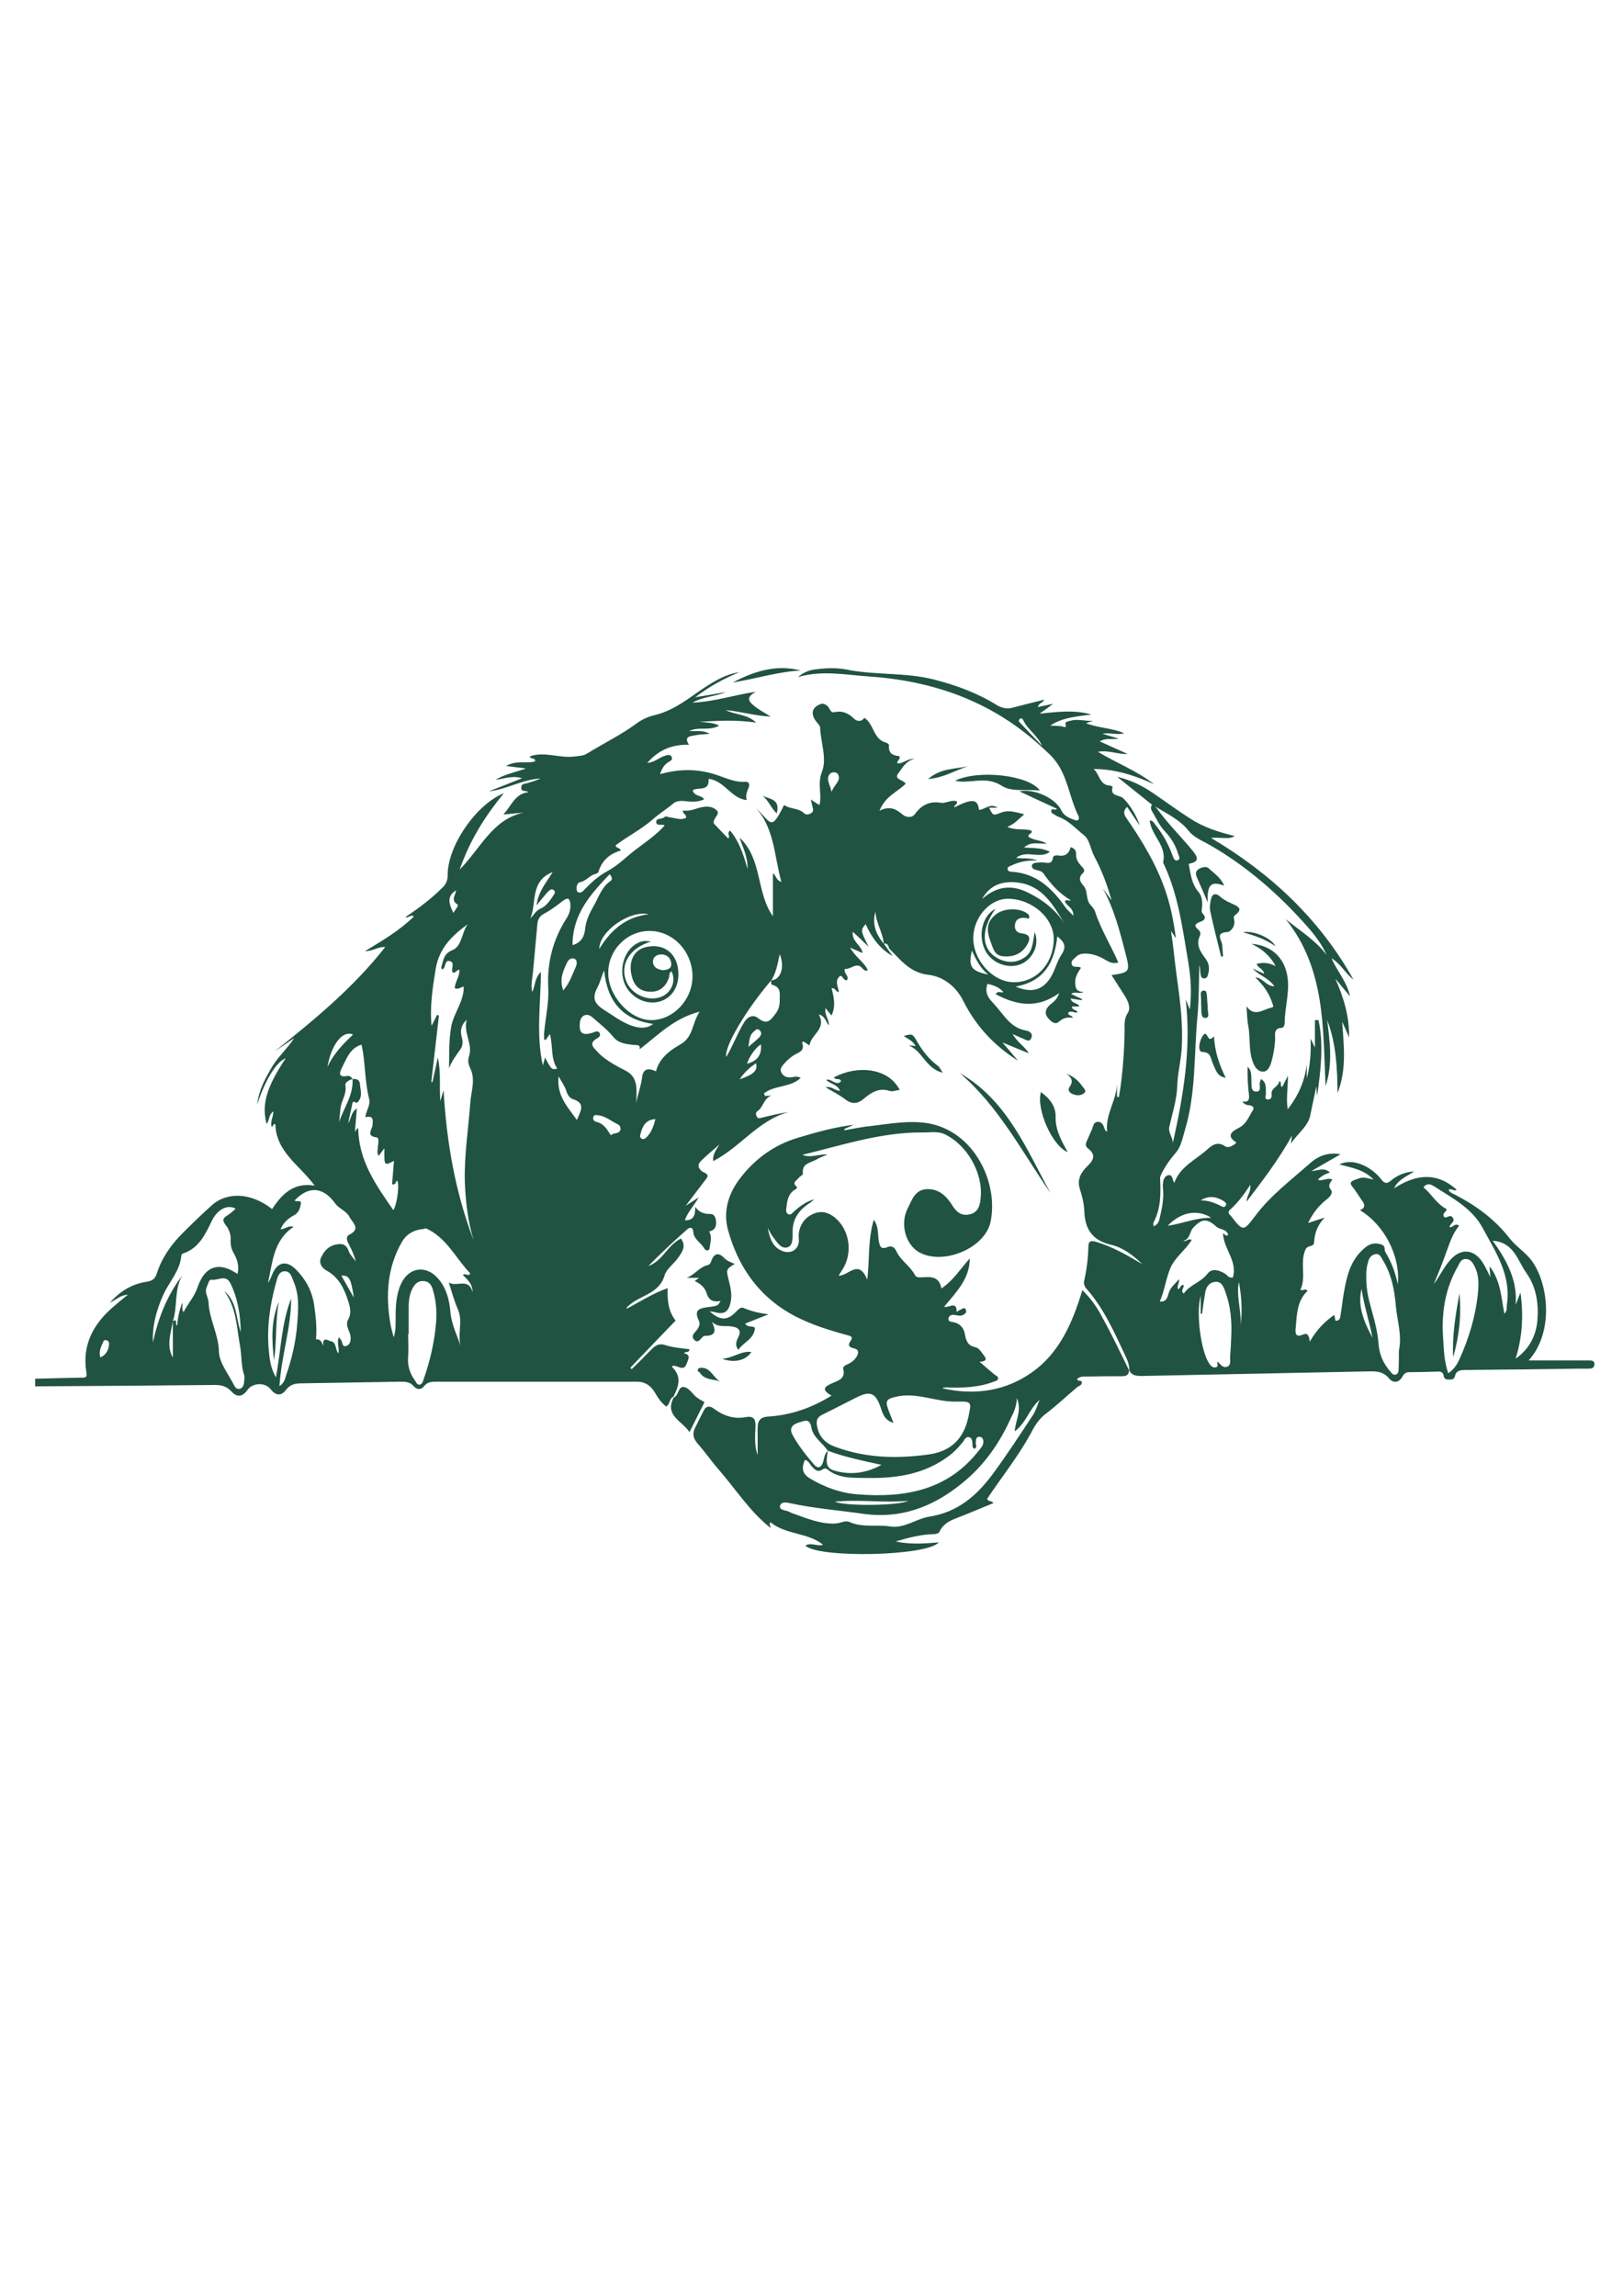 <?xml version="1.0" encoding="utf-8"?>
<!-- Generator: Adobe Illustrator 24.2.3, SVG Export Plug-In . SVG Version: 6.00 Build 0)  -->
<svg version="1.1" id="Layer_1" xmlns="http://www.w3.org/2000/svg" xmlns:xlink="http://www.w3.org/1999/xlink" x="0px" y="0px"
	 viewBox="0 0 595.3 841.9" style="enable-background:new 0 0 595.3 841.9; fill: #215342;" xml:space="preserve">
<style type="text/css">
	.st0{fill:#FFFFFF;}
</style>
<g>
	<path d="M324.2,346.1c1.1,1.5,2.1,3,3.2,4.5c-4.8-2.7-7.7-6.9-9.9-11.7c-1.9,2.3-1.9,2.3,1.1,8.3c-1.8-1.7-3.6-3.5-5.8-5.5
		c-0.5,3.6,3.1,4.8,3.6,7.8c-1.4-0.6-2.4-1-4.6-2c2.1,3.7,5.2,5.3,6.5,8.3c-0.9,0.5-1.5-0.2-1.9-0.6c-2.1-2.6-4.1,0.2-6.2,0.1
		c-0.7,0-0.4,1-0.1,1.6c0.4,0.8,1.2,1.5,0.6,2.5c-1.4,0.6-1.7-2.4-2.9-1.2c-1.6,1.6-0.4,3.7-0.1,5.6c-1.2,0-1.2-1.6-2.7-1.4
		c0.9,3.3,1.6,6.7,0,10c-0.5-0.6-1.3-1.5-2.2-2.7c-0.5,2.6,1.4,4.1,1.2,6.3c-1.1-1.2-1.2-3.3-3.7-4c3,5.4-2.8,7.2-3.4,11.4
		c-1-0.7-1.6-1.1-2.3-1.5c-0.2,0.3-0.5,0.4-0.4,0.5c0.8,2,0,3.1-1.8,3.9c-1.9,0.9-3.6,2.4-5,4c-0.8,1-1.5,1.9-0.7,3.2
		c0.7,1.2,1.7,1.6,3,1.6c1.3,0,2.5-0.7,4,0.2c-3.8,3.6-9.7,2.6-13.5,5.7c0.1,0.3,0.3,0.6,0.4,0.9c0.8,0,1.5-0.1,2.3-0.1
		c-2.8,1-2.9,4.3-5.1,5.7c-0.7,0.5-0.6,1.3-0.2,2c0.4,0.8,1.1,0.6,1.7,0.4c3.3-0.8,6.6-1.6,10-2.1c-11.2,3-17.7,12.9-27.7,18
		c-0.3-2.5,1.1-4.1,2.3-6.1c-2.4,2.1-4.9,4.1-7,6.3c-1.6,1.6,0,3.4,1.2,3.9c2.4,1,1.2,2,0.4,3.1c-2.1,2.8-4.3,5.6-7,9.2
		c1.8-1.2,2.8-1.8,4.8-3.1c-2,3.4-4.1,5.5-5.1,8.4c3.1,0.1,3.9-1.7,3.8-4.9c1.7,2.3,3.6,2.6,5.6,2.6c1.3,0,1.8,1.1,2,2.3
		c0.3,2.1-0.3,3.7-2.5,4.1c1.2,2.1,0.4,4.1,0.2,6c-0.1,1.2-1.4,1.3-2,0.2c-1.2-2.1-3.8-3.3-4-6c-0.1-1.9-1.3-1.8-2.2-1
		c-4.9,4.3-9.7,8.8-14.3,13.5c5.3-1.9,7.1-7.8,12-10.1c1.9,2.8,0.6,4.7-1.1,7.1c-1.6,2.2-4.3,4.2-4.9,6.3c-2,7.1-9.2,7.3-13.4,11.4
		c-0.3,0.2-0.5,0.5-0.6,1c4.9-2.6,9.6-5.7,15.1-7.6c-0.1,4.1,0,8.1,2.9,11.9c-5.3,5.5-11,11.4-16.6,17.3c0.2,0.2,0.3,0.3,0.5,0.5
		c2.3-2.2,4.6-4.5,6.8-6.8c1.6-1.6,2.9-2.9,5.6-2c2.8,0.9,5.8,1.1,8.8,1.5c-0.2,1.6-1.6,0.6-2,1.5c2.7,0.5,1.5,2.3,1,3.7
		c-1.1,3.3-3.4,0.5-5.2,0.9c-0.1,0.1-0.2,0.4-0.2,0.4c3.7,3.5,2.4,7.2,0.5,10.9l0,0c-1.5,0.7-1.2,2.7-2.6,3.6
		c-2-1.4-3.1-3.3-4.3-5.3c-1.4-2.3-3.5-3.8-6.3-3.8c-24.5,0-49.1,0-73.6,0c-1.8,0-3.4,0-4.7,1.7c-1,1.3-2.6,1.3-3.7,0
		c-1.4-1.7-3.2-1.7-5-1.7c-12.1,0.2-24.2,0.4-36.3,0.6c-2.2,0-4.1,0.4-5.6,2.4c-1.8,2.4-3.8,2.1-5.7-0.3c-2-2.6-6.7-2.3-8.5,0.4
		c-1.8,2.6-3.9,2.6-5.8,0.5c-1.9-2.1-4.1-2.5-6.7-2.4c-21.8,0.2-43.5,0.4-65.3,0.5c0-0.9,0-1.9,0-2.8c5.6-0.1,11.2-0.3,16.7-0.4
		c1.1,0,2.5,0.3,2.1-1.8c-1.7-10.1,2.5-17.9,10-24.3c1.5-1.3,3.1-2.6,5.2-4.3c-2.7,0.1-4,1.7-6.6,2.9c4-4.4,8.2-6.8,13.2-7.6
		c2.1-0.3,3.3-0.9,4-3c1.8-5.8,5.3-10.7,9.5-14.9c3.5-3.5,7-6.9,10.7-10.2c5.7-5.1,14.6-4.6,22.1,1.4c3.6-5.5,7.9-9.9,15.6-8.6
		c-5.3-7.4-14.1-12.2-14.4-22.5c-1-0.4-0.7,1-1.4,0.9c-0.5-1.9,0.6-3.6,0.7-5.6c-1.8,1.1-1.4,3.2-2.5,4.6c-1.9-7.1-0.1-13.5,7-24.1
		c-3.4,1.3-7.4,7.6-10.5,17c0.7-5.6,3-9.5,5.2-13.4c2.3-4,5.8-7,8.4-11c-2.4,1.6-4.8,3.3-7.2,4.9c14.6-11.6,28.9-23.4,40.6-38.3
		c-2.5-0.2-4.5,1.5-7.4,1.5c6.6-4,12.7-7.6,17.9-12.7c-1.2-0.9-1.9,0.7-3.1,0.2c5-3.3,9.6-6.8,13.7-10.9c1.3-1.3,1.8-2.6,1.8-4.4
		c-0.1-10.7,10.4-26,20.6-30.1c-6.7,8.2-12.4,17-16.2,28c7.8-7.9,12-18.4,23.4-20.9c-2.5,0.2-5,0.5-7.4,0.7c3-3.1,4.2-7.7,9.3-8.2
		c-1.1-0.8-2.8,0.1-2.7-1.7c0-1.5,1.3-1.3,2.2-1.6c1.7-0.5,3.3-1,4.9-1.7c-6.7,0.3-12.4,4-19,4.7c3.8-1.5,7.7-3,12.2-4.8
		c-3.5-1.1-6.2,0.1-9.8,0.6c3.8-2.3,7.3-2.7,11.2-4.2c-2.5-0.3-4.3-0.5-7.3-0.9c4-2.3,7.6-0.7,10.7-1.7c0-1.6-1.7-0.6-2-1.8
		c5.4-2,11,0.8,16.6,0c1.6-0.2,3.1-0.2,4.5-1.1c6-3.7,12.4-6.8,18.1-11c2-1.5,4.3-2.5,6.8-3.1c5.8-1.4,10.6-4.8,15.4-8.2
		c4.8-3.3,9.6-6.6,15.5-7.5c-5.4,2.3-10.6,4.9-16.2,9.2c4.4-0.7,7.8-1.3,11.2-1.9c-3.9,1.7-8.3,1.6-12.2,3.9
		c8.1-0.4,15.5-2.9,23.2-4c-3.1,1.8-3.3,3.1-0.4,5.3c1.7,1.4,3.7,2.4,5.9,3.8c-5.8-0.3-11.1-1.9-16.5-2.4c3.4,1.8,7.6,1.3,11.2,4.6
		c-7.4-1.1-14.1-0.7-20.8-0.3c2.3,0.3,4.6,0.1,7.2,1.4c-3.7,2.1-7.5,0.2-11,2c2.7,0.1,5.1-0.4,7.5,1c-1.9,0.2-3.8,0.2-5.6,0.6
		c-1.4,0.3-4,0.3-2,3.4c-5.8-0.1-10.9,1.6-15.3,6.7c2.8-0.3,4.4-2,6.4-2.6c0.9-0.3,2-0.7,2.5,0.3c0.7,1.2-0.6,1.6-1.3,2.1
		c-1.4,0.9-2.2,2.2-2.9,4.3c7.1-2,13.8-2,20.5,0.2c3.5,1.1,6.9,2.9,10.8,2.6c1.6-0.1,1.6,1.3,1.1,2.4c-0.6,1.4-1.1,2.8-0.6,4.3
		c-5.7-0.5-8.1-7.1-14-7.8c0.4,4.9-3.9,2.9-5.8,4.2c0.5,2.3,3.1,1.7,4.2,3.3c-2.3,1.1-4.6,1-6.9,0.7c-1.7-0.2-3.4-0.1-4.5,0.9
		c-2.5,2.1-5.3,3.8-7.6,5.9c-4.2,3.6-9.1,6.1-13.5,9.4c0.1,1.1,1.6,0.8,1.9,1.9c-4.1,1.2-7,3.7-8.2,7.9c-0.1,0.3-0.7,0.6-1.1,0.7
		c-2.1,0.5-3.4,2.6-5.6,3c-1,0.2-1.4,1.4-1.3,2.5c0,0.6,0.2,1.2,0.8,1.3c1.1,0.2,1.7-0.7,2.3-1.3c2.5-2.6,5.1-4.9,8.3-6.6
		c3.9-2.1,7-5.4,10.5-8c3.6-2.7,7.4-5.3,10.4-8.7c-0.8-0.6-3,0.4-3.1-1.2c-0.1-1.7,2.3-0.9,3.2-2c0.2-0.3,1.4,0.2,2.1,0.3
		c1.9,0.2,3.8,1.1,5.6,0.1c0.4-1.3-1.5-1.5-1-2.7c2.7,0.5,5-1,7.5-1.3c1.9-0.3,3.7,0.1,4.9,1.4c0.9,0.9-0.4,2.1-0.9,3.1
		c-0.3,0.7-0.6,1.4,0.1,2c1.6,1.7,3.3,3.4,4.9,5.1c0.9-1-0.7-2,0.7-2.9c3.2,3.8,4.8,8.4,6.4,14.1c0.1-4.9-1.9-8.1-2.9-11.5
		c8.4,7.9,6,20.1,12.2,28.8c0-5.1,0-10.3,0-15.8c1.3,1,1.1,2.6,3.1,3.2c-2.8-10.1-2.5-20.8-10.7-28.5c1.5,1.5,3,3,4.4,4.6
		c2.5,2.8,3.3,2.8,5.3-0.5c0.7-1.2,1.3-2.4,2-3.8c2.2,1.6,5.2,1,7.3,3c0.7,0.7,1.7,0.6,2.6,0c1.1-0.6,0.7-1.6,0.5-2.5
		c-0.2-0.7-0.3-1.4-0.6-2.5c1.2,0.8,2.1,1.4,3.1,2c0.1-0.3,0.2-0.4,0.2-0.5c0.7-3.8-0.9-7.4,0.8-11.7c1.9-4.9-0.5-10.8-0.7-16.3
		c0-0.5-0.6-1.1-1-1.6c-2.7-3.1-2.2-5.8,1.5-7c0.7-0.2,2.2,0.4,2.8,1.6c0.4,0.8,1,1.7,1.8,1.5c3-0.7,5.2,0.3,7.3,2.3
		c1.3,1.3,3.1,1.1,3.8-0.3c3.7,2.4,3.2,7.8,7.9,9.1c0.5,0.1,1.2,0.7,1.2,1c-0.4,3,1.5,3.8,3.8,4c0.5,1.2-0.9,1.5-0.8,2.6
		c2,0.3,3.4-1.6,6.4-1.7c-3.4,1-4.4,3.3-5.8,5.1c-2.2,2.6,1.5,2.5,2.5,4.1c-2.9,3-7.5,4.5-9.6,9.9c4.1-2,6.3-0.4,8.7,1.6
		c0.6,0.5,3,1.5,4.4-0.5c2.3-3.2,5.4-4.7,9.4-4c2,0.3,3.9-1.3,5.9-0.5c0.3,1.2-1.1,1.3-1,2.2c6.6-3.3,8.6-3.2,9.1,0.9
		c2.2-0.1,4.1-2.6,6.8-0.8c-1.2,0-2.1,0-3.1,0c1.4,2.9,1.4,3,4.4,1.8c2.9-1.1,5.4-0.1,8.5,0.6c-2.1,1.8-3.7,3.7-6.2,4.6
		c2.9,1.5,6,0.5,8.8,1.4c0.6,1.2-1.2,1-1.1,2.2c1.7,1.4,4.2,1.1,6.8,2.6c-3.1,0.1-5.8-0.9-8.4,1.4c3.5,0.3,6.6,0,9.5,1.6
		c-3.8,2.8-8.4-0.9-12.4,2.2c2.5,0.4,4.8-0.2,7.9,1c-4-0.2-6.9,0.5-9.6,1.8c-0.6,0.3-1.6,0.4-1.4,1.4c0.1,0.8,1,0.9,1.6,0.9
		c9,0.6,14.7,6.1,19.5,12.9c0.7,1,1.7,1.9,3,3.2c0.1-3-2.6-3.5-3.1-5.3c0.5-0.8,1.3-0.1,2.2-0.3c-4.3-2.6-7.4-6-10-9.8
		c-0.7-1.1-2.1-1.1-3.2-1.5c-0.6-0.3-1.2-0.6-1.1-1.4c0.1-0.8,0.8-1,1.4-1.1c1-0.1,2.1-0.2,3-0.1c1.5,0.2,3,0.6,3.3-1.7
		c0.1-0.8,1.1-1,1.8-0.9c2.5,0.5,4.1-0.5,4.7-3c1.5,0.3,2.1,1.5,2,2.5c-0.1,2,0.9,3.3,2.1,4.6c0.6,0.6,1.4,1.5,0.4,2.4
		c-1.8,1.7-1.1,3.1,0.2,4.6c1.8,2,0.7,5.1,2.7,7.2c0.5,0.5,1.3,1.4,1.6,2.4c2.1,6.5,5.8,12.3,8.5,18.6c-1.9,0.5-3.2-0.1-4.6-0.9
		c-2.3-1.4-4.8-2.4-7.6-2.4c-1.3,0-2.4,0.3-3.3,1.2c-0.8,0.8-2,1.5-1.6,2.7c0.5,1.6,2.2,0.5,3.4,1.3c-1,1.6-2.1,3.1-2.1,5.1
		c0,2,0.1,3.7,3.1,3.8c-1.7,0.9-3.1-0.4-4.6,0.7c1.4,0.7,2.7,1.3,4,1.9c0,0.1-0.1,0.2-0.1,0.4c-1.3-0.2-2.6-0.4-4.1-0.6
		c0.5,2,2.6,1.4,3.2,2.9c-1,0-1.8,0-2.7,0c0,1.6,1.8,1,2,2.2c-1.1,0.3-2.3-0.9-3.4,0.1c-0.1,1.2,1.4,0.7,1.7,1.9
		c-2-0.4-3.5,0-5.1,1.4c-1.5,1.3-3-0.2-4-1.4c-1.3-1.5-1-3.1,0.4-4.5c1.1-1.1,2.8-1.8,3.7-4.6c-8.2,5.9-15.7,4.4-23.3,0.4
		c0.9-1.5,2-0.3,2.8-0.8c-1.5-1.8-3.6-2.5-5.8-3c-0.9,2.6-0.2,4.6,1.6,6.5c1.4,1.5,2.7,3.1,4,4.7c2.2,2.8,4.6,5.2,8.4,5.9
		c1.3,0.2,2.8,1,2.1,2.7c-0.7,1.9-2.1,0.6-3.3,0.2c-0.9-0.4-1.8-0.8-3.6-1.6c2,3.3,4.5,4.6,6,7.1c-2.9-1.2-5.8-2.4-9.7-4
		c2.2,2.6,3.8,4.4,5.7,6.7c-9.1-5.8-15.6-13-20.1-22c-2.7-5.4-7.5-8.9-12.7-9.5c-7-0.8-10.3-5.6-14.5-9.7
		C325.9,346.8,325.4,345.7,324.2,346.1c-0.4-4.1-2.9-7.6-3.1-11.8C319.8,338.9,321.3,342.7,324.2,346.1z M282.9,359.5
		c-9.2,10.7-17.4,24.5-16.5,28.1c2.4-4.1,4-8.4,6.3-12.3c1.5-2.6,3.5-3.4,5.4-1.9c3.4,2.7,4.6,0.6,6.4-1.7c1.2-1.6,1.5-3,1.5-5
		c0-2.4,0.5-4.6-2.6-5.5C282.6,361,282.9,360.1,282.9,359.5c3.3-0.1,5.1-4.6,3.1-9.6C285.2,353.7,284.6,356.9,282.9,359.5z
		 M129.3,395.7c1.3-0.1,2.5,0.1,2.7,1.7c0.2,2.3,1.1,4.6-0.7,6.7c-0.2,0.2-0.6,0.4-0.7,0.3c-1.4-1-1.4,0.4-1.5,1
		c-0.5,2.1-0.9,4.3-1.4,6.5c1.2-1.6,0.9-3.9,3.2-5.4c-0.2,2.9-0.5,5.4-0.7,8.6c0.5-0.7,0.6-1,0.8-1.2c0.2-0.1,0.4-0.2,0.4-0.2
		c0.1,11.8,6.4,20.8,12.9,30.1c1.6-2.8,2.3-10.5,1.3-10.8c-0.6,0.3-0.2,1.6-1.8,1.3c0.2-2.8,0.5-5.6,0.7-8.6
		c-3.6,1.9-3.6,1.9-3.5-4.6c-0.8,1-1.4,1.8-2.1,2.8c-0.8-1.2-0.3-2.2-0.3-3.2c0.1-1.3,0.6-3.5-0.5-3.6c-3.9-0.5-1.7-2.8-1.5-4.3
		c0.3-2.1,0.4-3.8-2.6-3.1c0.3-2.5,2-4.5,1.4-6.7c-1.7-6.6-1.3-13.4-2.8-19.9c-4.1,1.2-5.4,4.9-7.1,8.3c-0.9,1.8-1.7,3.8,1.8,3.2
		C128.3,394.4,128.9,395,129.3,395.7c-1.3,0.4-2.9,1.2-2.6,2.5c0.5,3.1-1.5,5.4-1.8,8.2c-0.2,1.7-0.3,3.3-0.5,5
		C126.2,406.1,129.7,401.5,129.3,395.7z M63.4,484.5c2-1.1,0.6,1.4,1.6,1.6c0.2-3,0.8-5.7,1.9-8.4c0.2,1.1-0.4,2.2,0.4,3.5
		c1.7-3.3,4.1-5.8,5.2-9.2c2.6-7.7,7.9-9.5,14.6-4.8c0.7-2.7,0-5.3-1.3-7.5c-1-1.7-1.3-3.3-1.2-5.2c0.1-1.5-0.4-3-1.2-4.4
		c-0.6-1-2.5-2.6-0.7-3.9c1.3-0.9,2.6-1.7,3.7-3c-3.4-1.7-6.9,0.7-8.8,4.7c-2.3,4.8-4.7,9.9-10.5,11.8c-0.3,0.1-0.6,0.5-0.6,0.8
		c-0.5,5.6-4.4,9.5-6.6,14.3c-2.5,5.6-4.1,11.3-3.8,17.5c1.9-8.9,5.2-17.2,10.7-24.5C63.8,473.1,65.2,479.2,63.4,484.5
		c-0.7,4.4-2.5,8.8,0,13.4C63.4,493.1,63.4,488.8,63.4,484.5z M118.7,493.6c-0.8-3.7,2-1.9,2.4-1.8c2.5,0.3,1.7,3,3,4.5
		c0.5-1.9-0.7-3.8,0.2-5.9c0.4,0.5,0.6,0.7,0.8,1c0.6,0.8,0.3,2.7,1.9,2.2c1.4-0.4,1.7-1.9,1.6-3.3c-0.1-0.9-0.4-1.8-0.8-2.6
		c-0.5-1.3-0.8-2.6-0.1-3.8c1.2-2.1,0.8-4.1,0.2-6.2c-1.5-4.8-3.4-9.2-8.2-11.8c-1.6-0.9-2.9-2.7-1.9-4.8c1.2-2.6,3-4.4,6-4.8
		c2.2-0.3,3.3,0.3,4.1,2.5c0.5,1.4,1.7,2.5,2.6,3.8c-0.6-2.4-1.6-4.5-2.7-6.6c-0.7-1.3-0.9-2.6,0.3-3.2c4.4-2.2,1.2-4.4,0.1-6.5
		c-1.1-2.2-3.8-3-5.2-4.9c-4.4-6.2-9.8-6.6-14.9-1.2c0.5,0.9,2.7-0.6,2.2,1.5c-0.3,1.6-0.8,3.1-2.5,4c-2.1,1.1-3.9,2.7-4.9,5.1
		c1.7,0,2.8-1.5,4.8-0.9c-7.5,5-7.7,13.1-9.4,20.5c0.8-1,1.2-2.3,1.7-3.4c1.9-4.3,5.2-4.8,8.5-1.5c3.6,3.6,5.9,7.8,6.7,12.9
		c0.6,4.2,1.1,8.4,0.7,12.7C117.5,491.3,117.5,491.3,118.7,493.6z M173.7,454.8c-2.1-7-2.9-14-3.2-21.2c-0.3-9.8,1.3-19.5,2-29.2
		c0.3-4.2,2-8.4,0-12.6c-0.7-1.5-1-2.9-0.5-4.3c1.6-4.6-2.2-8.8-0.8-13.5c-2.1,1.8-2.5,4.1-1.8,6.5c0.5,1.8,0.3,3.3-0.8,4.7
		c-1.5,2.1-3,4.1-3.9,6.6c0.1-5.2-0.1-10.3,0.8-15.3c0.9-5,4.7-9.2,4.6-14.7c-1.1,0.2-2,1.2-3.3,0.6c0.1-2.4,1.9-4.4,1.7-6.8
		c-1.1,0.1-1.5,1.5-2.5,1c-0.7-1.4,1-3.5-0.9-4.1c-2.2-0.7-1.4,2.4-2.8,3c-0.1-0.1-0.3-0.1-0.3-0.2c-0.1-0.3-0.2-0.6-0.1-0.8
		c0.8-2.4,0.7-4.7,4.1-6.1c3.5-1.4,3.3-6.5,5.6-9.5c-5.8,4.2-10.5,8.8-11.8,16.4c-1.1,6.9-2.2,13.8-1.5,20.9c0.7-1.3,1.3-2.7,2-4
		c0.2,0.1,0.5,0.1,0.7,0.2c-0.9,8.1-1.9,16.3-2.8,24.4c0.1,0,0.3,0,0.4,0.1c0.6-2.7,1.2-5.4,2-9.1c1.2,5.7,0.5,10.3,0.9,16
		c0.6-1.9,0.8-2.8,1.2-4C163.8,419,167,437.2,173.7,454.8z M254,358.1c0-9.1-7-16.6-15.6-16.7c-8.4-0.1-15.4,7-15.3,15.5
		c0,8.4,8,17.1,15.6,17.2C246.8,374.2,254,366.7,254,358.1z M173.3,473.9c0.1-3-1.8-4.6-3.5-6.3c0.9-1,1.8,0.8,2.7-0.6
		c-5.4-5.6-8.7-13.2-16.4-16.6c-0.2,0.3-1.2,0.3-2.2,0.5c-2.7,0.5-5,2-6.4,4.4c-5.5,9.5-6.1,19.7-4.3,30.2c0.3,1.7,0.8,3.3,1.2,4.9
		c0.7-2,0.7-4,0.7-5.9c0-4.7,0-9.3,2-13.7c2.9-6.2,9.3-7,13.7-1.8c3,3.5,4,7.7,4.4,12.1c0.4,4.7,2.6,8.9,4.1,13.4
		c-1.9-4.6,0.7-9.6-1.3-14.2c-1.4-3.2-2.3-6.6-3.4-10C167.3,472.2,172,468.3,173.3,473.9z M370,329.6c-6.7-0.2-12.8,6.5-13,14.1
		c-0.2,8.3,7,16.3,14.6,16.5c8.2,0.2,14.6-6.4,14.9-15.4C386.8,337,378.9,329.8,370,329.6z M234.6,384.8c0.4-1.8-1-1.5-2.2-1.6
		c-2.8-0.3-5.6-0.6-7.5-3c-2.3-2.8-5.1-4.9-7.7-7.2c-2-1.7-4.3-0.6-4.5,2c-0.4,3.9,0.9,4.9,4.7,3.7c0.9-0.3,2-0.9,2.5,0.1
		c0.7,1.3-0.7,1.8-1.4,2.3c-1.5,1-1.7,2-0.5,3.4c0.9,1,1.8,2,2.9,2.9c2.6,2.1,5.5,3.7,8.5,5.2c5,2.5,4,7.4,4,11.8
		c0.5-3.1,1.7-6,2.1-9.2c0.3-3.1,2.1-3.8,5.1-2.3c1.2-4.8,5.1-7.7,8.8-9.8c5-2.8,4.3-7.6,7.2-12.1
		C247,373.5,241.3,379.7,234.6,384.8z M200.2,381.4c-0.2-0.1-0.4-0.1-0.6-0.2c0-0.9-0.1-1.8,0-2.7c0.5-5.4,1.8-10.9,1.5-16.3
		c-0.5-9.4,1.8-17.8,6.8-25.6c1-1.6,1.4-3.1,1.3-5c-0.2-2.4-1.1-2.5-2.8-1.2c-2.2,1.7-4.4,3.4-6.9,4.7c-1.5,0.8-2.3,2.1-2.4,3.8
		c-0.5,5.8-1.1,11.7-1.6,17.5c-0.2,2.3-0.9,4.7-0.3,7.4c1.2-2.4,0.8-5,3.2-7.4c-0.1,11.9-1.8,23.1,0.7,34.3c0.3-0.9,0.5-1.8,0.8-2.9
		c2.4,4.5,2.4,4.5,4.5,4.1c-2.5-3.7-1.5-8.1-2.7-12.7C200.9,380.3,200.5,380.8,200.2,381.4z M88.3,488.5c-0.1-6.1-1-12.1-3.7-17.7
		c-1.7-3.7-4.6-1.1-6.9-1.5c-1.1-0.2-1.3,1.5-1.8,2.5c-1.1,2.2,0.6,4,0.6,5.9c0.3,6.2,3.6,11.5,3.8,17.9c0.1,4.2,3.5,8.3,5.5,12.3
		c0.4,0.8,1,1.7,2.2,1.4c1-0.3,1.4-1.3,1.5-2.2c0.1-1,0.3-2.1,0-3c-1.1-3.3-0.8-6.8-1.4-10.2c-1.3-7-1.3-14.4-5.9-20.5
		C87,477.3,86.5,483.3,88.3,488.5z M149.9,489.2c-0.1,0-0.1,0-0.2,0c0,2.8,0.2,5.6,0,8.3c-0.3,3.2,0.6,6.1,2.4,8.6
		c0.5,0.7,0.8,1.7,1.7,1.7c1.1-0.1,1.3-1.2,1.6-2c2.3-6.6,3.9-13.4,4.5-20.3c0.4-4.2,0.1-8.4-1.1-12.4c-0.5-1.7-1.2-3.1-3.3-3.3
		c-2.1-0.2-3.3,1-4.2,2.7c-1.1,2.1-1.4,4.4-1.4,6.8C149.9,482.5,149.9,485.8,149.9,489.2z M102.5,508.3c1.8-1.1,2-2.6,2.4-3.8
		c2.1-6.1,3.6-12.3,4.1-18.8c0.4-5.3,0.9-10.6-1.3-15.7c-0.7-1.6-1.1-3.8-3.2-3.8c-2.3,0-2.7,2.3-3.2,4c-2.3,8.2-3.5,16.6-2.7,25.1
		c0.3,3.1,0.6,6.3,2.6,9.8c1.9-10.1,2-19.8,5.6-28.9C106.8,486.9,103.2,497.2,102.5,508.3z M239.6,375.5c-11.6-1.6-16.9-8.6-18-19.6
		c-1,2.1-1.4,4.2-2.4,6.1c-2,3.7-1.5,5.9,2.3,8.3c4,2.5,7.5,5.4,12.2,6.4C235.8,377.1,237.7,376.9,239.6,375.5z M210,346.6
		c3.1-0.9,4.3-3,4.6-5.8c0.3-3.4,1.9-6.4,3.4-9c1.6-2.9,2.8-6.6,5.9-8.7c0.6-0.4,0.9-1.2-0.3-2.5C216.7,327.9,210,335.1,210,346.6z
		 M387.8,343.4c-1,9.4-4.7,16.5-15.3,18.4c6.3,2.7,10.6,1.1,13.5-4.5c1.2-2.4,1.9-5.1,3.4-7.3C391.4,347,390.2,345.3,387.8,343.4z
		 M360.2,329.7c5.1-4.5,10.5-5.5,16.8-2.4c5.5,2.7,10.2,6.3,13.5,11.5c-4.1-6.7-7.9-13.8-16.8-15.1
		C368.1,322.9,363.2,324.3,360.2,329.7z M194.5,336.8c1.3-1.2,2-2.8,3.6-3.5c2.3-1,3.5-2.9,4.8-4.8c0.4-0.6,1-1.3,0.3-2
		c-0.8-0.8-1.6-0.1-2.2,0.5c-1.2,1.3-2.3,2.7-4.2,5c0.7-5.3,3.6-8.3,5.9-12.2C194.2,323.2,197,331.2,194.5,336.8z M211.6,410.7
		c1.4-3.3,3.3-6.1-1.4-7.6c-1.3-0.4-2.1-1.7-2.5-3.1c-0.5-1.6-1.6-3.1-2.8-5.3C204.1,401.8,208.1,405.8,211.6,410.7z M219.8,348
		c4.2-6.9,9.8-11.8,18.1-12.7C231.3,333.6,219.8,341.4,219.8,348z M206.6,363.2c2.5-2.9,3.3-5.9,4.6-8.6c0.4-1,0.6-2.3-0.3-2.9
		c-1.1-0.7-2.4,0.2-2.8,1.1C206.7,355.8,205,358.9,206.6,363.2z M224.1,416.3c1.1-1,2.6-0.4,3.3-1.6c0.5-1,0-2-0.8-2.4
		c-2.4-1.1-4.4-3-7.2-3.3c-0.8-0.1-1.5-0.3-1.8,0.7c-0.2,0.9,0.3,1.5,1.1,1.7c2.2,0.5,3.5,2,4.6,3.8
		C223.5,415.6,223.8,415.9,224.1,416.3z M129.5,379.4c-3.8-1.7-8,3.6-9.4,11.9C122.4,386.3,125.9,382.8,129.5,379.4z M240.4,410.4
		c-3.5,0.2-4.7,2.5-5.4,5.2c-0.2,0.7-0.5,1.5,0.4,2c0.8,0.4,1.4-0.2,1.9-0.7C239.1,415,239.8,412.7,240.4,410.4z M305,290.4
		c1.1-2.9,3.6-4,2.4-6.4c-0.4-0.9-2.2-1.1-3-0.2C302.8,285.6,304.4,287.5,305,290.4z M362.5,357.4c-2.8-2.2-4.4-5.2-6-8.8
		C355.1,354.5,356.2,356.1,362.5,357.4z M279.1,383c-2,1.2-4.3,4.5-5.1,7.1C277.5,389.2,279.5,387.1,279.1,383z M274.5,383.9
		c1.3-1.1,2.7-2.2,3.9-3.4c0.8-0.8,1.2-1.8,0.2-2.7c-1-0.9-1.6,0.1-2.3,0.7C274.8,379.8,274.9,381.8,274.5,383.9z M36.8,497.8
		c2.2-1,3-2.7,3.2-4.8c0.1-0.6-0.2-1.3-0.9-1.5c-0.5-0.2-1,0-1.2,0.5C37.2,493.7,36.1,495.4,36.8,497.8z M271.3,395.8
		c5.3-1.8,6.7-3.3,6-5.9C275.1,391.4,273.2,393,271.3,395.8z M129.8,475.9c-1.1-7.2-1.7-8.2-4.6-8.1
		C126.6,470.2,127.9,472.6,129.8,475.9z M166.3,334.8c0.7-1.3,2.1-2.7,1.5-3.1c-2.6-1.6-0.7-3.4-0.5-5.2
		C163.7,328.7,164.7,331.5,166.3,334.8z"/>
	<path d="M414.2,502.5c0.1-2.2-0.9-4.2-1.8-6.1c-3.9-8.3-7.7-16.8-13.9-23.8c-0.8-0.9-1.1-1.9-0.8-3.1c0.9-4,1.4-8.1,1.5-12.2
		c0-2.1,0.8-2.5,2.8-1.9c6.1,1.8,11.6,5,17,8.2c-3.3-3.2-7.1-6.1-11.4-7.1c-7-1.6-9.7-5.8-9.9-12.5c-0.1-2.7-0.8-5.4-1.6-7.9
		c-1.2-3.6,0.5-6.3,2.8-8.5c2.3-2.2,3.1-4.2,0.2-6.4c-1-0.8-1-1.7-0.5-2.7c0.6-1.4,1.3-2.9,1.9-4.3c0.5-1.1,0.5-2.8,2.3-2.8
		c1.6,0.1,2,1.5,2.4,2.7c0.1,0.3,0.3,0.6,0.9,0.9c-0.8-6.4,3.7-11.8,3.6-18.1c0,1.8,0,3.5,0,5.3c0.2,0,0.5,0.1,0.7,0.1
		c0.2-1.2,0.4-2.5,0.6-3.7c0.9-6.8,1.4-13.7,1.5-20.6c0-2.2-0.3-4.3,1.2-6.6c1.1-1.7,0.1-4.3-1.2-6.3c-1.6-2.5-3.2-5-4.8-7.5
		c6.7-1,6.9-1.2,5.1-8.1c-2.1-8.1-4.2-16.3-8.3-23.7c0.9,1.2,1.8,2.5,3.2,4.4c-1.7-6.2-3.7-11.2-6.3-16.1c-1.4-2.6-1.7-6.2-3.8-7.8
		c-2.9-2.3-5.5-5.3-9.2-6.7c-0.6-0.2-1.2-0.6-1.7-0.9c-0.5-0.3-1.3-0.6-1.1-1.4c0.3-1.2,1.3,0.1,2.1-0.7c-4.6-2.1-9.1-4.2-13.8-6.4
		c5.5-1.1,13.2,2.5,15.4,7c1,2.1,3.1,2.9,5.1,3.6c1.2,0.4,1.6-0.6,1.2-1.5c-3.4-6.7-3.9-14.7-8.9-20.8c-1.1-1.4-2.4-2.5-3.7-3.7
		c-18-17-39.6-25-64-26.7c-8.8-0.6-17.5-2.4-26.3,0.2c1.8-1.6,3.9-2.5,6.2-2.8c3.8-0.5,7.6-0.7,11.4,0c10.7,2.2,21.7,1,32.3,3.7
		c8.1,2.1,15.8,4.9,22.9,9.3c2,1.2,3.8,1.6,6,1c3.7-1,7.5-1.9,11.5-2.9c-0.5,1.3-2,1.1-2.3,2.7c1.7-0.4,3.2-0.7,5.6-1.2
		c-1.9,1.4-3.1,2.3-5,3.6c6.5-0.6,12.3-1.5,19,0.3c-5.7,0.8-10.8,1.2-15.1,4.1c1.6,0.1,3.2,0,4.7,0.4c0.6,0.2,1.4,0.4,0.9-1
		c-0.3-0.8,1.1-1,1.9-1.2c2.5-0.7,5,0.1,8.2,0.1c-1,0.3-1.4,0.4-2.6,0.8c4.8,1.9,9.5,1.7,14,3.7c-2.7,0.8-5-0.4-7.9,0.2
		c2.2,0.7,3.8,1.1,5.9,1.8c-2.5,0.4-4.7-0.4-6.9,1c3.6,1.6,6.9,3.1,10.2,4.6c-3.6,0.2-6.9-1.5-10.9-0.8c7.1,4.3,14.4,7,20.6,11.9
		c-7-3.2-14.3-5.6-22.2-5.6c2.3,1.9,2.1,6,6.1,6.1c0.3,0,0.9,0.4,0.9,0.5c-1.1,3.4,2.3,2.9,3.7,4c1.8,1.5,5,6,6.2,10.1
		c-1.5-2.2-3-4.4-4.6-6.8c-1.4,1.4-1.3,2.5-0.4,3.9c6.1,8.8,11.6,17.9,14.9,28.2c1.6,5,2.6,10,3.4,16.1c-0.9-1.4-1.4-2.1-1.8-2.7
		c0.9,5.8,1.4,11.6,2.2,17.3c1.2,8.7,2.3,17.4,1.7,26.1c-0.3,4.5-1.5,9-1.6,13.5c-0.2,5.2-1.8,9.9-2.9,14.9
		c-0.5,2.1,1.2,3.8,1.3,5.9c3.8-17.2,6.8-34.4,4.7-52.6c0.5,1.2,0.8,2,1.5,3.7c0.8-6.6,0.3-12.2-0.6-17.6
		c-2.1-12.4-3.7-24.9-9.2-36.3c1.5-6.1-4.3-9.8-4.9-15.4c1.2-0.1,1.6,1,2.2,1.7c2.7,3.4,4.7,7.1,6.2,11.2c0.3,0.8,0.7,2.1,1.8,1.7
		c1.2-0.4,0.5-1.6,0.2-2.4c-0.9-3.2-2.6-5.8-4.9-8.3c-2-2.1-3.2-4.9-4.7-7.4c-0.5-0.8-0.5-1.8,0.3-2.6c0.2,0.1,0.3,0.1,0.5,0.2
		c4.2,6.3,9.7,11.5,14.4,17.3c2.1,2.7,1.7,3.8-1.7,4.5c0.7,3.6,1,7.3,3.6,10.3c1.2,1.4,1.5,3.6,1.3,5.6c-0.1,0.8-0.4,1.7,0.3,2.4
		c1.5,1.7,0.4,2.5-1.1,3c-1.9,0.7-2.2,1.5-0.6,2.8c0.7,0.6,1,1.5,0.6,2.3c-1.6,3.5,0.3,5.9,2.1,8.4c1.2,1.6,1.5,3.4,1,5.3
		c-0.2,0.9-0.4,2-1.7,1.9c-1-0.1-1.1-1.1-1.2-1.9c-0.1-1-0.1-2-0.4-3c-0.2,6.3-0.1,12.7-0.7,19c-1.3,13.8-0.5,27.8-4.5,41.2
		c-0.9,3-1.5,6.5-3.5,8.7c-1.9,2.2-3.5,4.4-4.8,6.9c-0.4,0.8-0.9,1.5-0.9,2.5c0.3,5.5,0.3,11-2.4,16.1c-0.2,0.3,0,0.7,0,1.4
		c1.4-0.5,1.9-1.5,2.2-2.7c0.8-3.5,1.6-7.1,1.3-10.7c0-0.4-0.1-0.7-0.1-1.1c0-1.7,0.2-3.7,1.9-4.2c1.8-0.5,1.6,1.8,2.3,2.8
		c2.1-5.9,7.6-8.3,11.8-12c1.9-1.7,3.9-3.5,6.9-1.4c1,0.7,2.9-0.1,4.1-1.4c-4-2.5-1.5-4.2,0.9-5.4c2.8-1.4,3.6-4.1,5.1-6.4
		c0.6-1,0.1-1.5-0.9-1.8c-1-0.2-2.1-0.1-2.9-1.5c2.2,0.5,2.6-0.7,2.4-2.4c-0.4-3.4-0.6-6.8-0.5-10.3c1.6,1.4,1.3,3.5,1.4,5.3
		c0.1,1.7-0.3,3.9,1.9,3.8c1.9,0,0.9-2.2,1.2-3.4c0.1-0.3,0.2-0.7,0.4-1.2c2.3,1.4,1.7,3.6,1.8,5.5c0,0.8-0.6,1.9,0.6,2
		c1.2,0.2,1.7-0.9,1.5-1.9c-0.3-2.4,2.7-2.8,2.8-4.8c1.2,0.4,0,1.7,1.1,2.1c0.6-1.1,1.1-2.2,2.1-4.1c0,4.6-0.7,8.3-0.1,12.3
		c4-5.1,6.3-10.4,7-16.5c0,1.7,0,3.5,0,5.2c1.3-4.8,1.6-9.6,1.4-14.6c0.4,0.7,0.7,1.4,1.6,3.3c0-4.1,0-7.1,0-10.1c0.4,0,0.9,0,1.3,0
		c2,9.2,0.8,18.5-0.5,27.8c-0.1-1-0.2-2-0.3-3.5c-0.7,3.6-1.5,6.9-2.1,10.1c-0.7,4.5-4.5,6.8-7.2,10.9c0.2-1.5,0.3-2.2,0.4-3
		c-4.7,8.6-10.6,16.3-16.7,24.3c0.1-2.2,1.7-3.6,1.4-6.2c-2.4,3.7-4.7,6.7-7.5,9.2c-0.6,0.6-0.6,1.1-0.1,1.7
		c0.1,0.1,0.2,0.3,0.4,0.4c4.6,5.9,4.6,5.9,9,0.1c5.6-7.5,13.1-13.1,20.1-19.3c2.9-2.6,6.6-4.2,11.2-3.3c-3.8,2.2-7.2,4.1-10.6,6.1
		c2.2,0.1,4.4-1.6,6.7,0.6c-1.7,0.5-3.2,1.3-4.4,2.6c1.7,0.8,3.4-1,5.3,0c-0.9,1.2-1.8,2.2-0.5,3.8c0.8,1-0.3,2.4-1.4,3.3
		c-3,2.3-5.3,5.2-7,8.8c1.8-0.6,3.4-1.1,6.1-2c-2.9,3-3.7,5.9-3.9,9.1c-0.1,1.9-2.4,0.8-3.2,2.7c-2.1,4.9,0.4,10-1.8,14.6
		c0.8,0.8,1.6-0.7,2.6,0.5c-4,3.7-3.9,8.9-4.4,14c-0.2,2.2,0.6,2.9,2.5,2.1c1.8-0.8,2.4-0.1,2.7,2.5c2.6-4.4,5.4-7.3,9-9.8
		c0.2,0.8,0.3,1.4,0.4,2.1c1.3,0.2,1.7-0.7,1.8-1.4c0.5-2.9,0.8-5.9,1.3-8.8c1-5.6,2.2-11.1,6.4-15.3c2-2,3.8-3.4,7.1-2.5
		c2,0.5,1.2,1.9,1.7,2.8c2.2,3.6,3.7,7.5,4.6,11.9c1-10.3-4.9-21.8-13.9-27.2c2.2-0.9,1.8-2.2,0.7-3.6c-1.1-1.6-2.1-3.3-3.3-4.8
		c-1.2-1.4-1-2.1,0.7-2.7c2.8-1,2.7-1.2,6.9-0.1c-3.5-3.7-7.8-4.3-12.6-5.6c3.5-1.5,6.2-0.8,8.8,0.3c2.7,1.2,4.9,3,6.7,5.3
		c1.1,1.4,2,1.6,3.4,0.4c2.3-1.9,5-3.2,8.6-3.4c-2.9,1.9-5.9,3-7.4,6.2c7.9-5.1,15.5-6.2,23,0.5c-1,0.8-2-0.8-3,0.1
		c0.7,1.2,2.1,1.5,3.1,2.1c7.4,3.9,14,8.8,19.2,15.5c2.4,3.1,5.8,5.1,8.2,8.3c6.1,8.3,8.3,26.1-1.1,36.6c5.7,0,11,0,16.4,0
		c1.9,0,3.7,0,5.6,0c1.1,0,2.2,0,2.1,1.5c-0.1,1.4-1.1,1.5-2.2,1.5c-1,0-2,0-3.1,0c-14.1,0.2-28.3,0.4-42.4,0.5
		c-1.7,0-3.1,0.5-3.4,2.1c-0.3,1.3-1,1.4-1.9,1.4c-1.1,0.1-2.1-0.1-2.3-1.4c-0.2-1.5-1.4-1.6-2.5-1.5c-3.3,0.1-6.7,0.2-10,0.2
		c-1.3,0-2,0.5-2.6,1.6c-1.3,2.4-3.5,2.5-5,0.6c-1.9-2.3-4.1-2.5-6.7-2.5c-28,0.6-56,1.1-84,1.7C416.5,504.6,415,504.3,414.2,502.5
		L414.2,502.5z M434,455.1c1.1,0.4,1.8-1.1,3.1-0.4c-2.2,3.7-6,6.2-7.8,10.3c-1.7,4-2.1,8.2-3.9,12.3c2.7,0.2,2.8-1.8,3.4-3.5
		c0.7-1.9,2.3-3,3.6-4.7c0.3,1.5-0.9,2.5-0.3,3.7c0.9-0.3,0.9-1.7,2-1.6c0.4,1.1-1.3,2,0.1,3.2c2.2-3.3,6.3-4.1,8.7-7.3
		c1.7-2.2,4.4-1.3,6.6,0.1c0.7,0.5,1.1,1.5,2.7,1.3c1.8-6.1-3.4-10.4-3.6-16.2c0.3-0.2,1,1.5,1.9,0.5c-0.7-2.2-3.1-1.8-4.4-3
		c-3.4-3.1-5.4-2.9-8.5,0.5C436.3,451.8,436.5,454.4,434,455.1z M546.4,464.4c4.1,5.4,4.2,11.4,5.4,17.4c1.1-1.2,0.8-2.3,0.9-3.2
		c1.7-11-4.2-19.6-9-28.5c-3.9-7.1-11.1-10.8-17.6-15c-1.3-0.8-2.6-1.4-4,0.3c3,2.5,4.8,6.1,8.5,8c0.1,1-2,1.6-0.8,3
		c1,0.4,2.1-1.3,3.1,0.2c1,1.6-1.2,2.1-1.2,3.4c1.2,0.3,1.9-1.7,3.5-0.5c-2.6,3.1-3.6,6.8-5,10.5c-1.3,3.7-2.8,7.3-4.3,10.9
		c2.2-2.9,3.6-6.1,6-8.8c3.9-4.5,8.8-4.1,12,1c0.9,1.4,1.6,3,2.8,5.3C546.5,466.5,546.4,465.8,546.4,464.4z M513.1,495.3
		c1.2-5.6-0.6-10.8-1.1-16.2c-0.5-6-1.6-11.8-4.8-17c-0.6-1-1.1-2.4-2.6-2.2c-1.4,0.2-2.3,1.2-2.7,2.5c-0.3,1.1-0.6,2.2-0.7,3.3
		c-0.2,3.5,0,7.1,0.8,10.5c1.3,5.4,3.2,10.8,3.6,16.3c0.3,4.2,1.7,7.4,4.3,10.4c0.5,0.6,1.1,1.5,2,1.2c1.1-0.3,1.1-1.4,1.1-2.3
		C513.1,499.6,513.1,497.4,513.1,495.3z M531.2,503.6c2.4-1.6,3.5-3.7,4.4-5.8c3.2-7.2,5.5-14.8,6.4-22.7c0.4-3.5,0.6-7.1-1-10.4
		c-0.7-1.5-1.5-2.9-3.3-3c-1.7-0.1-2.3,1.4-2.9,2.6c-4.7,8.1-6.1,16.9-5.5,26.1C529.6,494.7,529.6,499,531.2,503.6z M440.9,481.8
		c-0.2,0-0.3,0-0.5,0c0-1.9,0-3.8,0-6.6c-1.8,6.5,0.1,20.3,3.1,24.8c0.6,0.9,1.3,1.7,2.5,1.4c1.2-0.3,0.2-1.4,0.6-2.1
		c1,1,2,2.5,3.5,1.9c1.6-0.6,1-2.4,1.1-3.7c0.2-2.4,0.3-4.8,0.4-7.2c0.3-5.7-0.2-11.3-2.2-16.7c-0.6-1.7-1.4-3.8-3.7-3.5
		c-2.3,0.2-3.4,2-3.7,4.3C441.6,476.7,441.2,479.3,440.9,481.8z M557.7,474c1.2,8.9,0.6,16.6-1.8,24.3c4.9-3.5,7.5-8.3,8-14.1
		c0.5-6.2-0.4-12.2-4-17.3c-3.3-4.6-4.5-11.3-12.4-11.9c5.1,7.1,9.2,14.5,8.4,23.5C556.4,477.3,556.8,476.2,557.7,474z M428.3,449.5
		c5.4-0.7,10.2-3,16-2.9C439.2,443.3,433.1,444.5,428.3,449.5z M499.4,472.7c-1.6,6.6,1.1,12.3,4,17.9
		C502.3,484.6,500.3,478.8,499.4,472.7z M454.4,470.1c-1.2,6.3,1.8,12.5,0.2,18.8C455.8,482.6,455.6,476.4,454.4,470.1z
		 M440.4,440.2c2.8,0,5.2,0.9,7.5,2.1c0.6,0.3,1.3,0.6,1.7-0.2c0.4-0.8-0.2-1.2-0.7-1.6C446.2,438.8,443.4,438.3,440.4,440.2z
		 M382.2,273.5c-1.6-3.8-5.3-5.9-7-9.6c-0.2-0.5-0.8-0.6-1.2-0.2c-0.6,0.5-0.2,1,0.2,1.4C376.8,267.9,379.5,270.7,382.2,273.5z"/>
	<path d="M414.1,502.5c0,1.9-1.2,2.2-2.8,2.2c-4.3,0-8.6,0-12.8,0.1c-1.1,0-2.4-0.1-3.4,0.9c0.1,1.2,1.8,0.1,1.7,1.4
		c-0.1,1-1.1,1.1-1.7,1.6c-3.9,3.3-7.6,6.8-11.7,9.9c-2.6,2-4.1,4.7-5.5,7.4c-4.6,8.3-10.5,15.7-15.8,23.6c0.2,1.2,1.6,0.6,2.3,1.6
		c-4.8,2-9.6,4-14.5,5.9c-2.4,1-4.3,2.3-5.4,4.8c-0.2,0.4-1.3,0.7-2,0.7c-4.8,0.1-9.3,1.3-14,2.7c5.2,1.1,10.4,0.8,15.8,0.3
		c-4,5.1-44.3,5.9-48.9,1.2c2.1-1.3,4.4,0.4,6.5-0.3c-5.7-4.6-13.6-3.6-19.2-8.2c-1,0.5,0.1,1.4-0.1,2c-7.7-6.1-12.8-14.3-19.1-21.5
		c-2.7-3.1-5-6.5-7.7-9.5c-1.6-1.9-1.9-3.7-0.8-5.8c1-2,2-4,3-6c1-2.1,2.5-2,4-0.8c3.4,2.5,7.2,3.8,11.5,3c2.7-0.5,3.7,0.5,3.6,3.3
		c-0.1,3.5-0.5,7.1,0.8,10.6c0-3.4,0-6.7,0-10c0-2.6,1-3.9,3.7-4.1c8.3-0.5,16-3.1,23.4-7.7c-4.1-2.3-2.4-3.4,0.4-4.6
		c2-0.9,4.8-1.6,3.9-5.1c-0.3-1,0.9-1.5,1.8-1.9c1.3-0.6,2.4-1.5,3.1-2.7c0.8-1.3,0.9-2.6-0.9-3c-1.8-0.4-2.5-1.1-1.3-2.8
		c1.2-1.7-0.4-1.8-1.4-2.1c-5.4-1.5-10.7-3.1-15.8-5.4c-14.7-6.5-23.6-18-27.8-33.2c-1.7-6.4-0.1-12.5,3.8-18
		c5.6-7.7,12.9-13.1,22-15.8c6.7-2,13.4-3.9,20.4-4.7c-1.2,0.5-2.3,1-3.5,1.5c0,0.2,0.1,0.4,0.1,0.5c3.3-0.6,6.6-1.3,9.9-1.6
		c6.8-0.8,13.6-2.1,20.5-1c17.1,2.8,26.2,21.9,23.1,36.3c-2.2,9.8-17.8,16-26.4,10.9c-4.8-2.9-6.8-10.3-4-15.9
		c1.5-2.9,2.6-6.8,6.8-7.1c4.4-0.3,7.3,2.3,9.5,5.8c1.5,2.5,3.4,4.2,6.6,3.4c3.1-0.8,3.7-3.4,3.9-6.1c0.9-9.1-5-19.4-13.3-23.3
		c-2.7-1.2-5.5-0.5-8.2-0.6c-15.1-0.1-29.4,4.7-43.9,8.2c3.1,1.3,6.1-0.4,9.2-0.1c-1.4,0.6-2.9,1.1-4.2,1.9
		c-2.1,1.2-5.3,1.3-4.8,5.1c0.1,0.5-1.2,1-1.7,1.7c-0.6,0.9-2.4,1.5-0.7,3c0.7,0.6-0.4,1.1-0.9,1.4c-2.3,1.7-2.5,4.2-2.8,6.7
		c-0.1,0.7-0.1,1.6,0.6,2c1,0.6,1.5-0.3,2.1-0.8c2.2-2,4.6-3.8,7.6-4.6c-0.5,0.4-1,0.9-1.6,1.3c-3.9,2.5-6.4,5.7-6.4,10.7
		c0,2,0.3,5.3-2.2,5.7c-2.3,0.4-3.7-2.3-5.1-4.1c-0.5-0.6-0.9-1.4-1.8-3.1c0.8,4.4,2.1,7.2,5.4,8.5c3.5,1.3,6.4-1,6-4.6
		c-0.4-3.7,1.6-7.5,5.2-9c3.5-1.6,6.5-0.3,9.1,2.3c4.5,4.7,5.3,12.3,1.8,17.9c-0.4,0.7-0.9,1.4-1.5,2.4c3.6,0.2,7.3-6.4,10.5,1.5
		c0.9-7.8,0.2-14.7,2.4-22c1.9,2.7,1.4,5.3,1.8,7.6c0.4,2.1,0.7,3.5,3.3,2.4c1.7-0.7,2.7,0.4,3.3,1.8c1.6,3.3,5,5.2,6.7,8.5
		c0.6,1.1,1.8,0.8,3,0.8c2.9-0.2,5.9-0.3,6.7,4.1c4.5-3,7-7.3,10.4-11c0,7.4-4.9,12.3-9.4,17.7c1.7,0.6,4.6-2.4,4.6,1.9
		c0.6-0.4,1.1-0.7,1.6-0.9c0.7-0.4,1.4-0.9,1.8,0.2c0.3,0.8-0.2,1.4-1,1.8c-1.1,0.6-2.2,0.1-3.3,0c-1-0.1-1.9,0.2-2.1,1.3
		c-0.2,1,0.7,1.2,1.5,1.3c2.8,0.5,4.2,2.2,4.6,4.9c0.4,2.1,1.1,3.8,3.6,4.3c1.6,0.3,2.4,2,3.4,3.2c1.1,1.4,0.5,2.1-1.7,2.2
		c2.1,1.8,3.8,3.3,5.5,4.7c0.5,0.4,1.3,0.6,1.3,1.3c0,1-1,1-1.6,1.3c-5.5,2.1-11.3,2.3-17.1,2.1c-0.6,0-1.2,0-1.8,0.3
		c11.8,2.7,23.2,1.1,33-5.9c10-7.1,14.8-18.1,18.4-30.1c3.2,3.2,5.4,6.3,7.2,9.8C407.7,489.2,410.9,495.9,414.1,502.5
		C414.2,502.5,414.1,502.5,414.1,502.5z M303.6,532c-0.2,2.8-1.5,6.2,2.4,7.3c5.6,1.6,11.3,1.2,17.3-2.1
		C316.1,535.6,309.7,534.3,303.6,532c-1.9-2.9-5.4-4.9-6-8.5c-0.6-3.4-2.4-2.5-4.4-1.9c-2.4,0.7-3.9,2-2.5,4.6
		c2.1,3.9,4.9,7.4,7.8,10.8c1.5,1.8,2.7,1.2,3.4-0.8C302.3,534.8,302.4,533.2,303.6,532z M327.7,521.8c-3.4-1-4-3.6-4.8-6
		c-1.8-5-3.8-5.8-8.6-3.4c-4.2,2.1-8.4,4.3-12.7,6.4c-1.6,0.8-2.2,1.8-2,3.5c0.5,4.3,2.9,6.9,6.8,8.3c11.1,4.1,22.5,4.4,34.1,2.8
		c8.2-1.1,13-5.7,14.7-13.8c1.2-5.6,1.3-5.7-4.5-5.6c-7.5,0.2-14.7-3.7-22.4-1.7c-2.5,0.6-3.6,1.2-2.8,3.7
		C326.1,517.9,326.9,519.6,327.7,521.8z M373,512.7c-0.2,3.3-1.2,5.3-2.2,7.3c-4.2,9.3-9.8,17.4-18,24c-10.7,8.7-22.4,13-35.8,11.2
		c-9-1.3-18.1-2-27-3.9c-1.4-0.3-3.5-0.8-3.9,1c-0.3,1.4,1.7,1.5,2.9,1.9c0.5,0.2,1,0.5,1.5,0.7c5.2,1.8,10.3,4.1,16,3.8
		c1.8-0.1,3.5-1.3,5.2-0.5c4.8,2.1,9.9,0.8,14.8,1.6c5.1,0.8,9.5-2.8,14.3-3.6c10.5-1.6,17.6-7.8,23.6-16c5-6.8,9.6-13.9,14.3-21
		c1.2-1.7,1.8-3.9,2.6-5.8c-3.8,3.2-4.8,8.3-9.1,11.5C372.4,520.9,374.9,517.5,373,512.7z M357.5,531.3c-0.9-0.3-0.8-0.9-0.8-1.5
		c-0.1-1,0-2.3-1.1-2.7c-1.4-0.5-1.8,1-2.5,1.8c-1.5,1.8-3,3.5-4.9,4.9c-8.9,6.8-19.3,8.4-30.1,8.2c-5-0.1-10.3,0.4-14.7-3.2
		c-0.5-0.4-1.1-0.3-1.6,0c-1.9,1.4-3,0.1-4.2-1.2c-0.7-0.8-1-2-2.4-2.2c-1.2,2.8-1.1,5,1.9,6.8c5.4,3.2,11.1,5.3,17.3,5.8
		c17.5,1.4,33.4-1.4,44.9-16.4c0.5-0.6,1.1-1.3,1.3-2.1c0.2-1.1,0.1-2.5-1.3-2.6c-1.4-0.1-1.3,1.2-1.4,2.2
		C357.9,529.9,358.5,530.7,357.5,531.3z M306.2,550.7c3.8,1.7,23.4,1.5,26.9-0.3C323.9,551.2,315.3,549.8,306.2,550.7z"/>
	<path d="M422.9,295.2c-0.2-0.1-0.3-0.1-0.5-0.2c-4-3.2-8-6.4-12.6-10.1c5.5,1.3,9.6,3.5,13.5,6.2c4.4,3,8.6,6.1,13.1,9
		c4.9,3.2,10.3,5,16.5,6.5c-1.8,1-3.1,0.7-4.4,0.7c-1.4,0-2.7-0.2-4.3,0c21.8,12.9,39.8,29.7,52.2,51.9c-2.8-2.1-4.4-5.5-8-7.8
		c2,4.8,5.5,8.3,6.8,14c-2.3-2.7-3.8-4.6-5.4-6.5c3,6.9,5.2,13.8,5,21.5c-0.8-1.9-1.6-3.8-2.5-5.7c0.6,8.8,1.7,17.5-1.7,26.1
		c-0.1-9.1-0.5-18.1-3.8-26.7c1,8.1,2.1,16.2-0.6,24.2c-1-21.3,0-43-14.6-61.2c5.3,4.3,10.9,7.7,15,13.1c-1.7-3.8-4.2-7.1-6.9-10.2
		c-10.5-11.9-22.3-22.3-36.1-30.2c-2.7-1.5-5.8-2.8-7.6-5.1C432.4,300.2,427.4,298.2,422.9,295.2z"/>
	<path d="M457.2,369c2.9,4.2,6.2,1.1,9.2,0.5c1.1-0.2,0.4-1.1,0.2-1.8c-1.1-3.5-3.2-6.4-6.2-9.3c3,0.3,3.9,3.2,7,3.3
		c-2-3.1-5.4-3.8-7.9-6.5c1.7,0.8,2.8,1.3,4.2,1.9c-0.4-1.9-2.3-2.1-2.8-3.6c2.4-0.7,4.7-0.4,7,0.8c-2-3.8-5-6.3-8.9-8.2
		c7.6,0.6,12.4,5.4,13.3,12.6c0.7,5.6-1.1,11-1.1,16.6c0,0.6-0.5,1.6-0.8,1.6c-3.5,0.1-2.6,2.5-2.7,4.6c-0.2,2.6-0.6,5.2-1.3,7.7
		c-0.4,1.6-1.4,3.9-3.2,3.8c-2.1-0.1-3.2-2-3.9-4.2c-1.3-4.1-0.7-8.3-1.4-12.3C457.4,374,457.4,371.5,457.2,369z"/>
	<path d="M281.9,482c-3.3,1.3-5.9,2.3-8.6,3.4c1.1,1.7,2.9,0.6,3.6,1.6c-0.3,4.1-4.1,5.1-6.1,8c-1.2-1.5-0.8-3.1-0.1-4.4
		c1.6-3-0.2-3.9-2.6-4.2c-2.3-0.3-4.8,0.5-7-1.7c1.5,3.1,1.7,5.2-2.6,5.2c-1.2,0-2.1,3.3-3.9,1.4c-1.6-1.8,1-3,1.6-4.5
		c0.3-0.8,0.6-1.3,0.2-2.3c-1.6-3.4-0.9-4.6,2.9-5.1c4-0.5,4-0.5,5-2.3c-2.6,0.5-4.3-0.2-5.1-2.8c-0.6-2.1-2.3-3.6-4.4-4.5
		c0.5-0.4,0.9-0.7,1.6-1.2c-1.8,0-3.1,0-4.5,0c2.9-1.1,4.7-4,7.8-4.7c0.8-0.2,1-1,1.3-1.7c1-2.8,2.8-2.8,4.6-0.9
		c1.1,1.2,2.5,1.6,3.9,2.2c-3.2,2-3.2,2-2.2,6c0.6,2.4,1.2,4.8,0.8,7.4c-0.7,4.2-2.4,5.4-6.3,4.2c-0.4-0.1-0.9-0.1-1.5-0.2
		c3.9,3.5,6.6,3.5,9.9-0.1c0.7-0.7,1.5-1.5,2.4-1.2C275.3,480.8,278.2,481.5,281.9,482z"/>
	<path d="M308.1,400c-0.9-2.3-3.4-2.4-5.1-4c2.1-0.6,3.7,2.5,5.5,0.5c-0.5-1.4-2.1-0.2-2.6-1.4c8.2-4.5,19.9-3.7,24.1,4.6
		c-1.3,0.1-2.6,0.7-3.6,0.4c-3.8-1.3-6.7,0.4-9.4,2.7c-2.3,2-4.4,2.3-6.9,0.4c-2.1-1.6-4.5-2.8-7.3-4.5
		C305.2,398.3,306.2,400,308.1,400z"/>
	<path d="M447.9,350.8c-1.4-5.6-2.8-11.1-4-16.7c-0.3-1.5,0-3.3,0.4-4.8c0.5-1.7,1.9-1.7,3.1-0.6c1.3,1.2,2.9,2,4.5,2.7
		c1.9,0.9,4.4,1.8,1.1,4.2c-0.6,0.4-0.5,1.1-0.3,1.8c0.5,2.3-1.4,4.4-2.5,4.4c-4.7,0.3-2,2.9-1.9,4.8c0.1,1.4,0.2,2.7,0.3,4.1
		C448.3,350.8,448.1,350.8,447.9,350.8z"/>
	<path d="M247.1,512.5c2-0.7,1.5-4.4,4-3.8c1.7,0.4,2.9,2.5,4.4,3.7c0.8,0.7,1.8,1.1,2.9,1.8c-1.8,3.6-3.6,7.2-5.5,11
		C250.3,521.1,243.6,519.2,247.1,512.5C247.2,512.5,247.1,512.5,247.1,512.5z"/>
	<path d="M385.3,437.5c-10.5-15.2-19-31.8-33.3-44C369.3,403.4,376.4,421.2,385.3,437.5z"/>
	<path d="M350.3,286.3c8.7-4.2,27.3-2,31.1,3.6c-4.8-0.5-10.4,0.6-13.9-1.7c-5.4-3.5-10.4-1.2-15.5-1.6
		C351.6,286.5,351.3,286.5,350.3,286.3z"/>
	<path d="M381.8,400.5c3.3,2.4,5.5,5.2,5.4,9.2c-0.1,4.8,2.2,8.7,4.4,12.8C386,420.3,380,406.8,381.8,400.5z"/>
	<path d="M445.3,380c0.2,5.5,1.9,10.4,4.3,15.3c-2.7-0.7-3.2-1.4-4.9-5.7c-0.7-1.7-0.6-3.7-3.6-3.8c-1.6,0-1.3-2.4-0.9-3.8
		c0.3-1.1,0.8-2.2,1.7-2.9C443.2,379.1,443,382.7,445.3,380z"/>
	<path d="M443,331c-1.4-3.3-2.6-6.1-3.8-8.8c-0.5-1.1-1-2.4,0.2-3.3c1.2-0.9,3.1-1.3,3.9-0.5c2,1.9,4.5,3.4,5.7,6.4
		C444.1,323,442.7,324.4,443,331z"/>
	<path d="M293.7,245.9c-8.3,0.4-16.3,3-25,4.4C276.9,246,284.9,243.6,293.7,245.9z"/>
	<path d="M345.8,393.4c-6.4-1.6-7.4-8.1-12.5-10c0.7,0,1.4,0.1,2.5,0.2c-1-2-2.9-2.6-4.3-3.7c3.1-0.8,3.2-0.9,4.9,2.1
		c2,3.4,4.3,6.4,7.4,8.7C344.5,391.1,344.8,391.9,345.8,393.4z"/>
	<path d="M391.2,393.8c2.5,0.9,4.4,2.5,5.8,4.6c0.5,0.7,1.8,1.7,0.5,2.6c-1.2,0.9-2.9,0.8-4.3,0.1c-1.1-0.5-1.6-1.5-0.9-2.5
		C393.9,396.4,392.9,395.1,391.2,393.8z"/>
	<path d="M443,369.2c-0.3,1.4,1.1,4.1-0.9,4.1c-1.8,0.1-1.4-2.7-1.5-4.4c-0.1-1.1,0-2.2-0.1-3.3c-0.1-0.9-0.3-2.1,0.8-2.3
		c1.4-0.3,1.2,1.1,1.4,1.9C442.8,366.5,442.8,367.8,443,369.2z"/>
	<path d="M355,281c-4.6,1.5-8.8,4.2-14.6,4.7C345.1,281.6,350.3,282.1,355,281z"/>
	<path d="M264.2,506.6c-2.7-0.9-5.8-0.5-7.5-3.2c-0.3-0.4-1.1-0.5-0.7-1.2c0.3-0.7,1-0.6,1.7-0.6
		C260.9,501.9,261.6,505.3,264.2,506.6z"/>
	<path d="M264.9,498.3c4.3-0.4,7-3,10.7-2.5C273.7,498.8,269.5,500,264.9,498.3z"/>
	<path d="M467.8,347c-3.5-2.5-7.5-3.9-11.9-5.1C459.6,341.1,466.3,343.9,467.8,347z"/>
	<path d="M279.7,291.9c2.7,1.1,6.6,1.2,5.2,6.4C282.7,296.2,281.9,293.5,279.7,291.9z"/>
	<path d="M238.8,345.3c-7.8,2.3-11.4,8.2-9.2,14.3c1.9,5.2,8.5,8,13.3,5.8c3.6-1.7,5.1-5.9,3.4-9.2c-1,0.6-0.7,1.6-1,2.5
		c-1.1,3.1-3.3,5-6.6,5c-3.3,0-5.8-1.6-6.8-5.1c-1.7-5.6,0.4-10.3,5.1-11.3c6.1-1.4,10.9,1.9,11.7,8c0.8,6.1-2.1,10.9-7.2,12.1
		c-5.3,1.2-11-2.2-12.7-7.5c-1.8-5.8,0.8-12.3,5.6-14.3C235.6,345,236.8,345,238.8,345.3z M243.3,355.8c1.5-0.2,3.1-0.5,2.9-2.5
		c-0.2-2.1-1.7-3.3-3.7-3.3c-1.6,0-3,1-3,2.6C239.5,354.7,241.2,355.6,243.3,355.8z"/>
	<path d="M377.4,336.9c-0.6-0.1-1.1-0.3-1.6-0.3c-1.7-0.1-3.2,0.4-3.5,2.4c-0.3,1.9,0.6,3.1,2.5,3.3c3.3,0.4,3.2,2.1,1.8,4.4
		c-2,3.2-5,4.3-8.6,4c-3.3-0.2-3.8-3.1-4.7-5.5c-1.7-4.5-1.2-7.3,1.9-9.8c2.8-2.3,8.2-2.6,11.3-0.6
		C377.1,335.2,377.8,335.6,377.4,336.9z"/>
	<path d="M379.5,341.8c1.9,4.5-0.6,9.8-4.9,11.7c-4.7,2.1-11-0.3-13.3-5.1c-2.7-5.6-0.9-12.7,3.8-15.1c-5.4,7.7-5.2,14.6,0.6,18
		c3.2,1.8,6.7,2,9.8,0C378.8,349.4,378.8,345.7,379.5,341.8z"/>
	<path d="M100.5,498.9c-0.8-7.3-1.2-14.6,1.8-21.5C100.9,484.5,101.6,491.8,100.5,498.9z"/>
	<path d="M533,497.7c-0.4-7.9,0.9-15.6,2.3-23.4C536.1,482.3,535.2,490.1,533,497.7z"/>
</g>
</svg>
